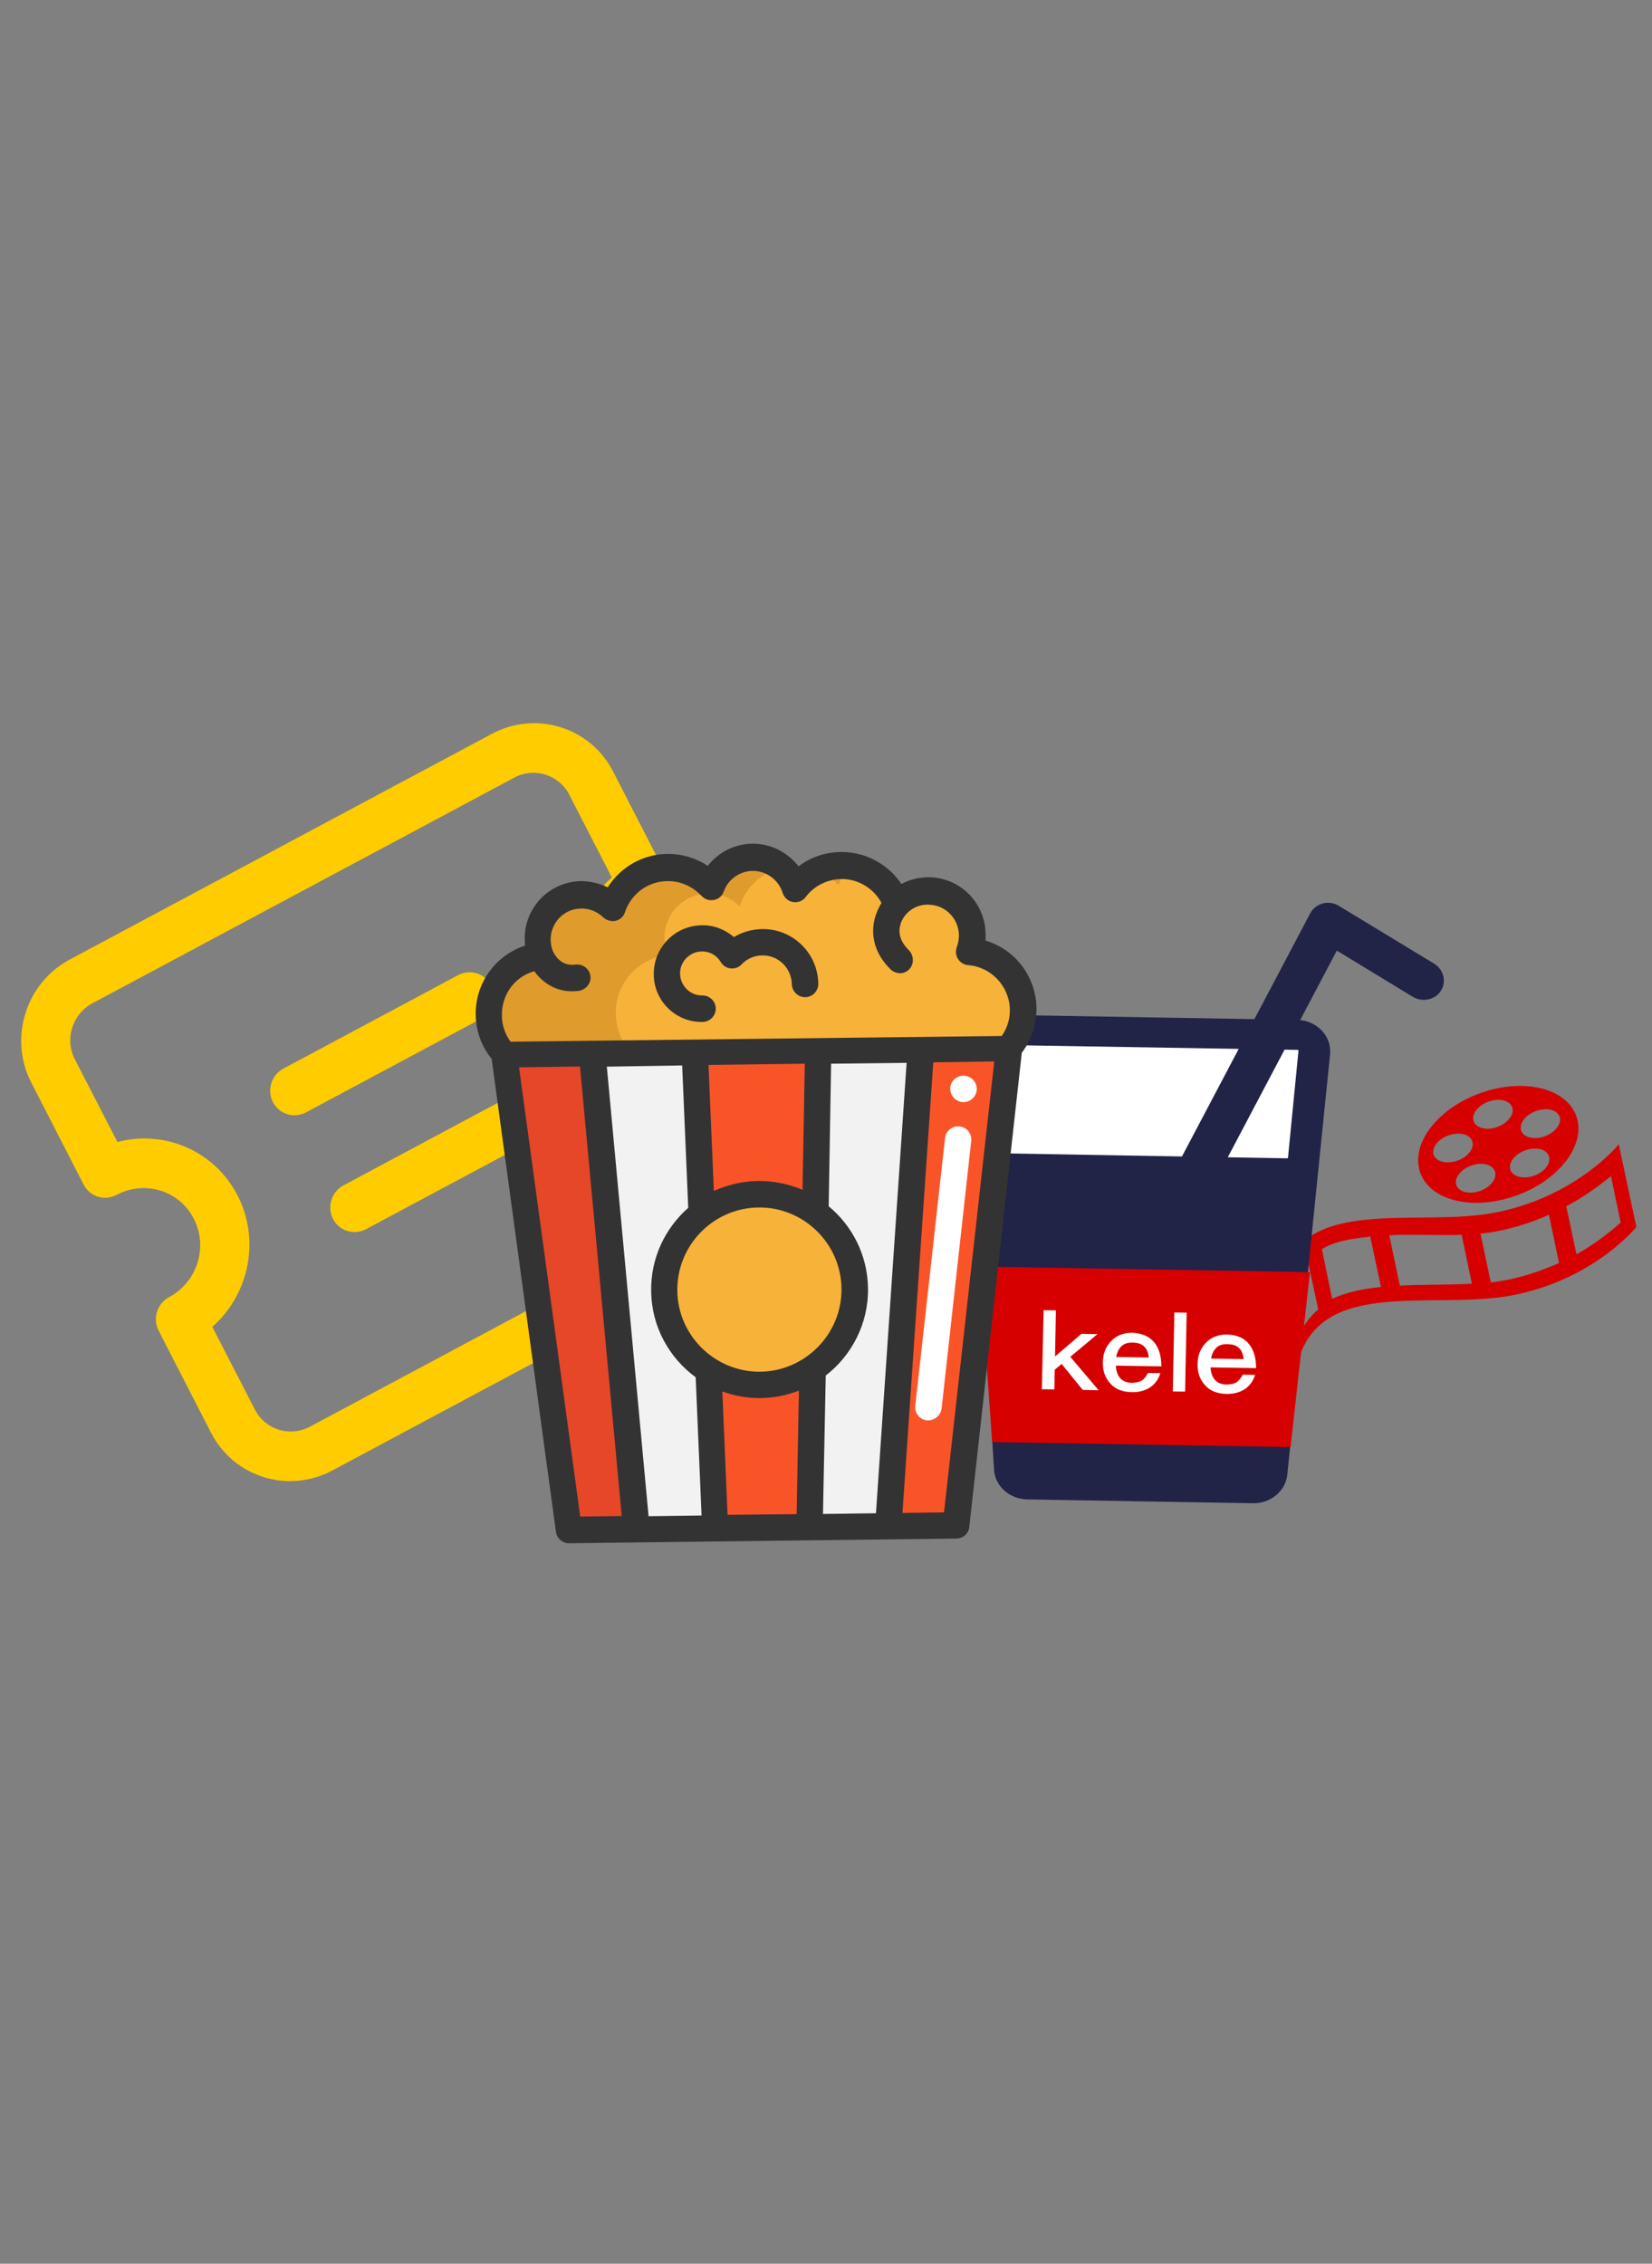 <?xml version="1.0" encoding="utf-8"?>
<!-- Generator: Adobe Illustrator 21.0.0, SVG Export Plug-In . SVG Version: 6.00 Build 0)  -->
<svg version="1.1" id="图层_1" xmlns="http://www.w3.org/2000/svg" xmlns:xlink="http://www.w3.org/1999/xlink" x="0px" y="0px"
	 viewBox="0 0 953.9 1306.7" style="enable-background:new 0 0 953.9 1306.7;" xml:space="preserve">
<rect x="0" y="0" width="953.9" height="1306.7" fill="#808080" stroke="none"/>
<style type="text/css">
	.st0{fill:#D60000;}
	.st1{fill:#FFCC00;}
	.st2{fill:#212347;}
	.st3{fill:#FFFFFF;}
	.st4{fill:#F2F2F2;}
	.st5{fill:#F7B239;}
	.st6{fill:#E09B2D;}
	.st7{fill:#E54728;}
	.st8{fill:#F95428;}
	.st9{fill:#333333;}
</style>
<path class="st0" d="M859.7,629.4c-25.4,7.1-43.5,26.9-40.5,44.1s26,25.4,51.4,18.2c25.4-7.1,43.5-26.9,40.5-44.1
	C908,630.4,885,622.3,859.7,629.4 M827.8,663.3c1.2-4.6,7.2-8.6,13.4-8.9c6.2-0.4,10.2,3.1,9,7.6c-1.2,4.6-7.2,8.6-13.4,8.9
	C830.6,671.3,826.5,667.9,827.8,663.3 M862,682.1c-3.1,4.5-10,7.2-15.5,6.1c-5.5-1.1-7.5-5.6-4.4-10c3.1-4.5,10-7.2,15.5-6.2
	C863.2,673.1,865.1,677.6,862,682.1 M863.4,650.9c-6.3,1.8-11.9-0.3-12.7-4.5c-0.7-4.2,3.7-9.1,10-10.9s11.9,0.2,12.7,4.5
	C874.1,644.2,869.6,649.1,863.4,650.9 M891,675.7c-4.6,3.9-11.8,5.1-16.1,2.7c-4.3-2.4-4-7.5,0.6-11.4c4.6-3.9,11.9-5.2,16.1-2.8
	C895.9,666.7,895.6,671.8,891,675.7 M894.2,654.9c-5.7,3-12.5,2.6-15.1-0.9s-0.1-8.7,5.6-11.7c5.7-3,12.5-2.6,15.1,0.9
	C902.4,646.6,899.9,651.9,894.2,654.9"/>
<path class="st0" d="M936.1,667.1L936.1,667.1l-1.4-6.6c0,0-24.3,30.4-71.7,39.5c-47.4,9.1-116.1-12.6-125.2,45.2l2.6,12.1
	c2.9-18.9,9-26.9,14.4-31.1l6.4,29.7c-6.6,5.1-13.8,16.6-15,28.6l1.8,8.4c9.1-57.8,77.8-36.1,125.2-45.2
	c47.4-9.1,71.7-39.5,71.7-39.5l-1-4.5l0,0L936.1,667.1L936.1,667.1z M797.4,742.9c-10.2,1-19.8,2.9-28.2,6.8l-5.9-28.6
	c8-5.1,17.8-6,27.9-7.3L797.4,742.9z M849.9,741c-13.6,0.7-27.9,0.4-41.6,1.1l-6.1-29.1c13.6-0.6,28,0.2,41.8-0.2L849.9,741z
	 M900.2,729c-8.3,3.8-17.9,7.2-28.5,9.5c-3.5,0.7-7.2,1.3-10.9,1.7l-5.9-28.1c3.7-0.4,7.2-0.9,10.7-1.6c10.7-2.2,20.3-5.5,28.8-9.3
	L900.2,729L900.2,729z M904.4,696.3c11.2-6,19.7-12.4,25.8-17.4l5.6,26.8c-5.8,5.2-14.2,12-25.5,18.3L904.4,696.3z"/>
<path class="st1" d="M264.5,562.9c7-3.7,15.5-1.1,19.1,5.9s0.9,15.7-6.1,19.4l-100.8,53.9c-7,3.7-15.5,1.1-19.1-5.9
	s-0.9-15.7,6.1-19.4L264.5,562.9z M299.2,630.3c7-3.7,15.5-1.1,19.1,5.9s0.9,15.7-6.1,19.4l-100.8,53.9c-7,3.7-15.5,1.1-19.1-5.9
	s-0.9-15.7,6.1-19.4L299.2,630.3z M67.4,689.7c-7,3.7-15.5,1.1-19.1-5.9l-30.3-59c-13.1-25.6-3.1-57.4,22.4-71L284,423.6
	c25.5-13.6,56.8-3.9,70,21.7l30.3,59c3.6,7,0.9,15.7-6.1,19.4c-16.2,8.7-22.6,28.9-14.2,45.2c8.4,16.3,28.3,22.4,44.5,13.8
	c7-3.7,15.5-1.1,19.1,5.9l30.3,59c13.1,25.6,3.1,57.4-22.4,71L191.9,848.8c-25.5,13.6-56.8,3.9-70-21.7l-30.3-59
	c-3.6-7-0.9-15.7,6.1-19.4c16.2-8.7,22.6-28.9,14.2-45.2C103.6,687.2,83.7,681.1,67.4,689.7L67.4,689.7z M137.2,690.1
	c13.3,25.9,6.5,57.2-14.6,75.8l24.6,47.8c6,11.6,20.2,16,31.8,9.8l243.5-130.2c11.6-6.2,16.2-20.7,10.2-32.3l-24.6-47.8
	c-27,7.2-56.1-5-69.4-30.9c-13.3-25.9-6.5-57.2,14.6-75.8l-24.6-47.8c-6-11.6-20.2-16-31.8-9.8L53.4,579.1
	c-11.6,6.2-16.2,20.7-10.2,32.3l24.6,47.8C94.8,652,123.9,664.2,137.2,690.1z"/>
<g id="可乐">
	<path class="st2" d="M593.4,857c-5.4-0.1-9.8-4-10.2-9l-15.3-243.3c-0.2-2.7,0.9-5.3,2.9-7.3s4.8-3,7.7-3l170.3,2.8
		c3,0,5.6,1.2,7.5,3.3c1.9,2.1,2.9,4.7,2.6,7.4l-24.7,242.6c-0.5,5-5.1,8.8-10.5,8.7L593.4,857z"/>
	<path class="st2" d="M748.6,605.9c0.2,0,0.5,0,0.8,0.3c0.4,0.3,0.3,0.7,0.3,0.8v0.1L725,849.7c0,0.5-0.6,1-1.2,1l-130.3-2.2
		c-0.6,0-1.1-0.5-1.2-1l-15.2-243.2v-0.1c0-0.2,0-0.5,0.3-0.8c0.4-0.3,0.8-0.3,0.8-0.3L748.6,605.9 M748.9,588.7l-170.3-2.9
		c-11.4-0.2-20.6,8.7-19.9,19.4L574,848.4c0.6,9.5,8.9,16.9,19.2,17.1l130.3,2.2c10.1,0.2,18.8-7,19.8-16.4L768,608.7
		C769.1,598.2,760.4,588.9,748.9,588.7z"/>
	<path class="st3" d="M742.5,668.6c0.6,0,1.1,0,1.2-0.2l6.1-62.1c0,0,0-0.1-0.3-0.2c-0.4-0.1-0.7-0.1-0.8-0.1l-170.3-2.8
		c-0.2,0-0.5-0.1-0.9,0c-0.4,0.1-0.3,0.2-0.3,0.2l3.6,62.2c0,0.1,0.6,0.3,1.2,0.2L742.5,668.6z"/>
	<path class="st0" d="M745.2,835.3l-172.3-2.9l-7.2-101.3l190.7,3.2L745.2,835.3z"/>
	<path class="st3" d="M602.6,756.3l7.1,0.1l-0.5,26.6l15.3-13.1l9.2,0.2L618,783.2l16.4,19.3l-9.2-0.2l-12.2-15l-4,3.4l-0.2,11.3
		l-7.2-0.1L602.6,756.3z M666.7,775.1c2.6,3.3,3.9,7.9,3.9,13.6l-26.3-0.4c0.2,3.2,1.1,5.7,2.6,7.3c1.6,1.7,3.9,2.6,6.6,2.6
		c2.5,0,4.5-0.5,6.1-1.5c1.1-0.8,2.2-2.2,3.3-4.2l7.1,0.1c-0.9,3.1-2.6,5.6-4.9,7.5c-3.1,2.4-7,3.6-11.6,3.5
		c-5.1-0.1-9.2-1.6-12.1-4.7c-3.1-3.2-4.8-7.5-4.6-12.8c0.1-4.8,1.7-8.8,4.8-12c3-3.2,7.2-4.8,12.2-4.8
		C659.6,769.6,663.8,771.5,666.7,775.1L666.7,775.1z M647.5,777.1c-1.5,1.5-2.5,3.5-3,6.2l18.8,0.3c-0.5-5.7-3.6-8.6-9.3-8.6
		C651.3,774.9,649.1,775.6,647.5,777.1L647.5,777.1z M678.1,757.6l7.1,0.1l-0.9,45.6l-7.1-0.1L678.1,757.6z M721.4,776.1
		c2.6,3.3,3.9,7.9,3.9,13.6l-26.3-0.4c0.2,3.2,1.1,5.7,2.6,7.3c1.6,1.7,3.9,2.6,6.6,2.6c2.5,0,4.5-0.5,6.1-1.5
		c1.1-0.8,2.2-2.2,3.3-4.2l7.1,0.1c-0.9,3.1-2.6,5.6-4.9,7.5c-3.1,2.4-7,3.6-11.6,3.5c-5.1-0.1-9.2-1.6-12.1-4.7
		c-3.1-3.2-4.8-7.5-4.6-12.8c0.1-4.8,1.7-8.8,4.8-12c3-3.2,7.2-4.8,12.2-4.8C714.3,770.5,718.6,772.4,721.4,776.1z M702.3,778
		c-1.5,1.5-2.5,3.5-3,6.2l18.8,0.3c-0.5-5.7-3.6-8.6-9.3-8.6C705.9,775.8,703.8,776.5,702.3,778L702.3,778z"/>
	<path class="st2" d="M688.7,692.2c-1.7-0.1-3.5-0.5-5.2-1.3c-5.8-2.9-8.2-9.9-5.2-15.4l78.3-148.4c1.5-2.7,4.1-4.8,7.2-5.6
		c3.2-0.8,6.6-0.3,9.3,1.4l54.9,33.3c5.6,3.4,7.4,10.4,4,15.7s-10.6,6.8-16.2,3.5l-43.9-26.7l-72.6,137.6
		C697.2,690.1,693,692.3,688.7,692.2z"/>
</g>
<g id="爆米花">
	<path class="st4" d="M531.8,605.6l-18.7,275.3l-45.5,0.6l1.7-91.4c14.9-10,24.6-27,24.3-46.3c-0.2-18.1-9.1-34-22.8-43.8l1.8-93.4
		L531.8,605.6L531.8,605.6z M408.9,790.8l3.9,91.4l-45.5,0.6L341.7,608l59.3-0.7l4,93.4c-13.4,10.2-21.9,26.4-21.7,44.3
		C383.7,764.3,393.8,781.1,408.9,790.8L408.9,790.8z"/>
	<path class="st5" d="M470.8,699.8c13.6,9.8,22.6,25.7,22.8,43.8c0.2,19.2-9.4,36.3-24.3,46.3c-8.6,5.8-18.9,9.1-30,9.3
		c-11.1,0.2-21.6-3-30.3-8.5c-15.2-9.6-25.2-26.5-25.5-45.7c-0.2-18.1,8.3-34.2,21.7-44.3c9-6.9,20.3-11.1,32.6-11.2
		C450.2,689.3,461.6,693.1,470.8,699.8z M312.3,552.1c-1.2-3-2-6.3-2.1-9.6c-0.1-14.1,11.1-25.7,25.2-25.8c7-0.2,13.4,2.7,18.2,7.3
		c4.5-13.2,16.9-23,31.7-23.1c10-0.2,19,4.1,25.3,11.1c3.4-9.8,12.8-16.8,23.8-16.9c11.6-0.1,21.5,7.5,24.7,18.1
		c6.1-7.9,15.6-13.2,26.5-13.3c14.8-0.2,27.5,9.2,32.1,22.3c4.6-4.7,10.9-7.7,18-7.7c14.1-0.1,25.7,11.1,25.8,25.2
		c0,3.4-0.5,6.7-1.9,9.8c17.3,1.3,30.9,15.5,31.1,33.1c0.1,8.5-3,16.6-8.5,22.8l-291,3.4c-5.8-6.2-9.1-14.2-9.1-22.6
		C282,568.4,295.2,553.8,312.3,552.1z"/>
	<path class="st6" d="M385.8,551.2c-1.2-3-2-6.3-2.1-9.6c-0.1-14.2,11.1-25.7,25.2-25.8c7-0.2,13.4,2.7,18.2,7.3
		c3.6-10.9,12.6-19.5,24-22.2c-4.5-3.8-10.4-6.1-16.7-6c-11,0.1-20.3,7.2-23.8,16.9c-6.2-6.9-15.3-11.1-25.3-11.1
		c-14.8,0.2-27.2,9.8-31.6,23.2c-4.7-4.6-11.1-7.4-18.2-7.3c-14.2,0.1-25.4,11.7-25.2,25.8c0,3.4,0.7,6.6,2.1,9.6
		c-17.2,1.7-30.5,16.4-30.2,33.9c0.1,8.5,3.4,16.6,9.1,22.6l73.4-0.9c-5.8-6.2-9.1-14.2-9.1-22.6
		C355.3,567.5,368.6,552.9,385.8,551.2z M484.1,510.9c1.5-4.2,4.1-8,7.5-10.9c-1.9-0.3-4-0.6-6-0.4c-4.8,0.1-9.3,1.1-13.4,3
		C476.6,504.3,480.8,507.2,484.1,510.9L484.1,510.9z"/>
	<path class="st7" d="M341.8,608l25.6,274.8l-39.1,0.4L291,608.5h0.3L341.8,608z"/>
	<path class="st8" d="M469.2,790.1l-1.7,91.5l-54.6,0.7l-3.9-91.5c8.7,5.5,19.1,8.7,30.3,8.5C450.3,799.3,460.6,795.9,469.2,790.1z
		 M472.4,606.4l-1.7,93.4c-9.2-6.7-20.7-10.6-32.9-10.5c-12.3,0.2-23.6,4.3-32.6,11.2l-4-93.4L472.4,606.4L472.4,606.4L472.4,606.4z
		 M582.6,605.1L552,880.6l-39.1,0.4l18.8-275.4l50.6-0.7L582.6,605.1z"/>
	<path class="st3" d="M536.1,819.9c-0.3,0-0.6,0-0.9,0c-4.2-0.5-7.1-4.2-6.7-8.4l17.2-154.6c0.5-4.2,4.2-7.1,8.4-6.7
		c4.2,0.5,7.1,4.2,6.7,8.4l-17.1,154.5C543.1,816.9,540,819.7,536.1,819.9L536.1,819.9z"/>
	<path class="st3" d="M548.7,628.6c0.1,4.2,3.5,7.6,7.7,7.6c4.2-0.1,7.6-3.5,7.6-7.7c-0.1-4.2-3.5-7.6-7.7-7.6
		C552,621,548.6,624.4,548.7,628.6z"/>
	<path class="st9" d="M598.5,582c-0.3-18.6-12.5-34-29.5-39.1c0.2-1.2,0.1-2.6,0.1-3.8c-0.2-18.3-15.2-33-33.5-32.7
		c-5.4,0.1-10.6,1.4-15.1,3.9c-7.8-11.7-20.9-18.6-35-18.5c-9,0.1-17.5,3-24.4,8.3c-6.3-8.2-16.1-13.2-26.7-13.1
		c-10.2,0.1-19.7,5-25.7,12.8c-6.8-4.5-15-7-23.3-6.9c-14.1,0.1-27,7.5-34.5,19.3c-4.6-2.3-9.9-3.5-15.2-3.6
		c-18.3,0.2-33,15.2-32.7,33.5c0,1.2,0.1,2.5,0.2,3.7c-16.9,5.6-28.8,21.4-28.5,40c0.1,9.3,3.3,18.2,9.2,25.4l37.1,273
		c0.5,3.8,3.9,6.7,7.6,6.6l223.7-2.7c3.8,0,7.1-3,7.4-6.8L590,607.7C595.5,600.4,598.6,591.4,598.5,582L598.5,582z M308.5,560.6
		c4.1,5.7,11.4,11.7,22.1,11.6c1-0.1,2.3-0.1,3.4-0.2c4-0.6,7.1-3.9,7-7.9c-0.2-4.6-4.3-7.9-8.8-7.3c-8.5,1.2-12.1-6-12.8-7.5
		c0,0,0,0-0.1-0.1l0,0c-0.6-1.5-1-3-1.2-4.6c-1.3-10.1,6.1-19.4,16.2-20.1c5.2-0.5,10.2,1.4,13.9,4.9c1.5,1.4,3.4,2.2,5.4,2.3
		c3.4,0.1,6.3-2.1,7.3-5.2c3.5-10.6,13.3-17.8,24.5-17.9c7.4-0.1,14.5,3,19.6,8.5c1.4,1.4,3.3,2.5,5.4,2.5c3.5,0.2,6.5-1.9,7.5-5
		c2.5-7,9.2-11.8,16.6-11.9c7.8-0.1,14.9,5,17.3,12.4c0.7,2.2,2.1,4,4.2,5c3.3,1.5,7.2,0.5,9.2-2.3c4.8-6.4,12.4-10.2,20.4-10.4
		c9.8-0.2,18.8,5.3,23.4,13.8c-1.4,2.3-2.9,5.3-3.9,9c-2.7,10.5,0.5,20.9,9.2,29.4c1.4,1.4,3.5,2.1,5.4,2.2c1.9,0,3.8-0.8,5.3-2.3
		c3-3.1,2.7-8.1-0.3-11.1c-4.4-4.4-6.1-9-5-13.9c0.2-0.5,0.4-1.1,0.4-1.5c1.4-4.1,4.6-7.5,8.5-9.3c2.7-1.2,5.8-1.8,9-1.4
		c9.1,0.8,16,8.5,16.1,17.6c0,2.3-0.4,4.6-1.2,6.7c-0.6,1.7-0.7,3.6-0.1,5.3c1,3,3.6,4.9,6.6,5.2c13.3,1,23.9,12.2,24.1,25.7
		c0.1,5.4-1.5,10.7-4.7,15.2l-283.6,3.3c-3.2-4.4-5-9.6-5-15.1C289.6,573.9,297.4,563.7,308.5,560.6L308.5,560.6z M439.1,791.8
		c-26.1,0.3-47.7-20.7-48-46.8s20.7-47.7,46.8-48c26-0.4,47.7,20.7,48,46.8C486.2,769.9,465.1,791.4,439.1,791.8z M437.7,681.7
		c-9.1,0.1-17.7,2.3-25.5,5.7l-3.1-72.7l55.6-0.7l-1.3,72.8C455.5,683.5,446.9,681.6,437.7,681.7z M393.9,615l3.5,82.2
		c-13.3,11.7-21.7,28.9-21.4,48c0.2,20.5,10.3,38.5,25.7,49.8l3.4,79.8l-30.6,0.4l-24.1-259.5L393.9,615L393.9,615z M417.1,803.2
		c6.9,2.5,14.4,3.9,22.1,3.8c7.8-0.1,15.2-1.6,22.1-4.3L460,874l-39.9,0.4L417.1,803.2L417.1,803.2z M476.8,794
		c15-11.6,24.7-30,24.4-50.3c-0.2-19-9-36.1-22.7-47.4l1.4-82.3l43.6-0.5l-17.7,260l-30.6,0.4L476.8,794z M299.7,616.1l35.2-0.5
		L359,875.1l-24,0.3C335.1,875.6,299.7,616.1,299.7,616.1z M545.1,873l-24,0.3l17.8-260.1l35.2-0.5L545.1,873z"/>
	<path class="st9" d="M405.7,589.9c4.2-0.1,7.6-3.5,7.6-7.7s-3.5-7.6-7.7-7.6c-7,0.2-12.8-5.6-12.9-12.5c-0.2-7,5.6-12.8,12.5-12.9
		c4.6-0.1,8.7,2.2,11,6.2c1.3,2,3.3,3.4,5.7,3.6c2.5,0.2,4.7-0.6,6.3-2.3c3.1-3.3,7.4-5.2,12-5.2c9.2-0.2,16.8,7.3,17,16.5
		c0.1,4.2,3.5,7.6,7.7,7.6s7.6-3.5,7.6-7.7c-0.2-17.7-14.8-31.9-32.4-31.6c-5.9,0.1-11.5,1.7-16.3,4.6c-5.2-4.4-11.8-7-18.6-6.8
		c-15.5,0.2-27.9,12.9-27.7,28.4C377.6,577.8,390.2,590.2,405.7,589.9L405.7,589.9z"/>
</g>
</svg>
